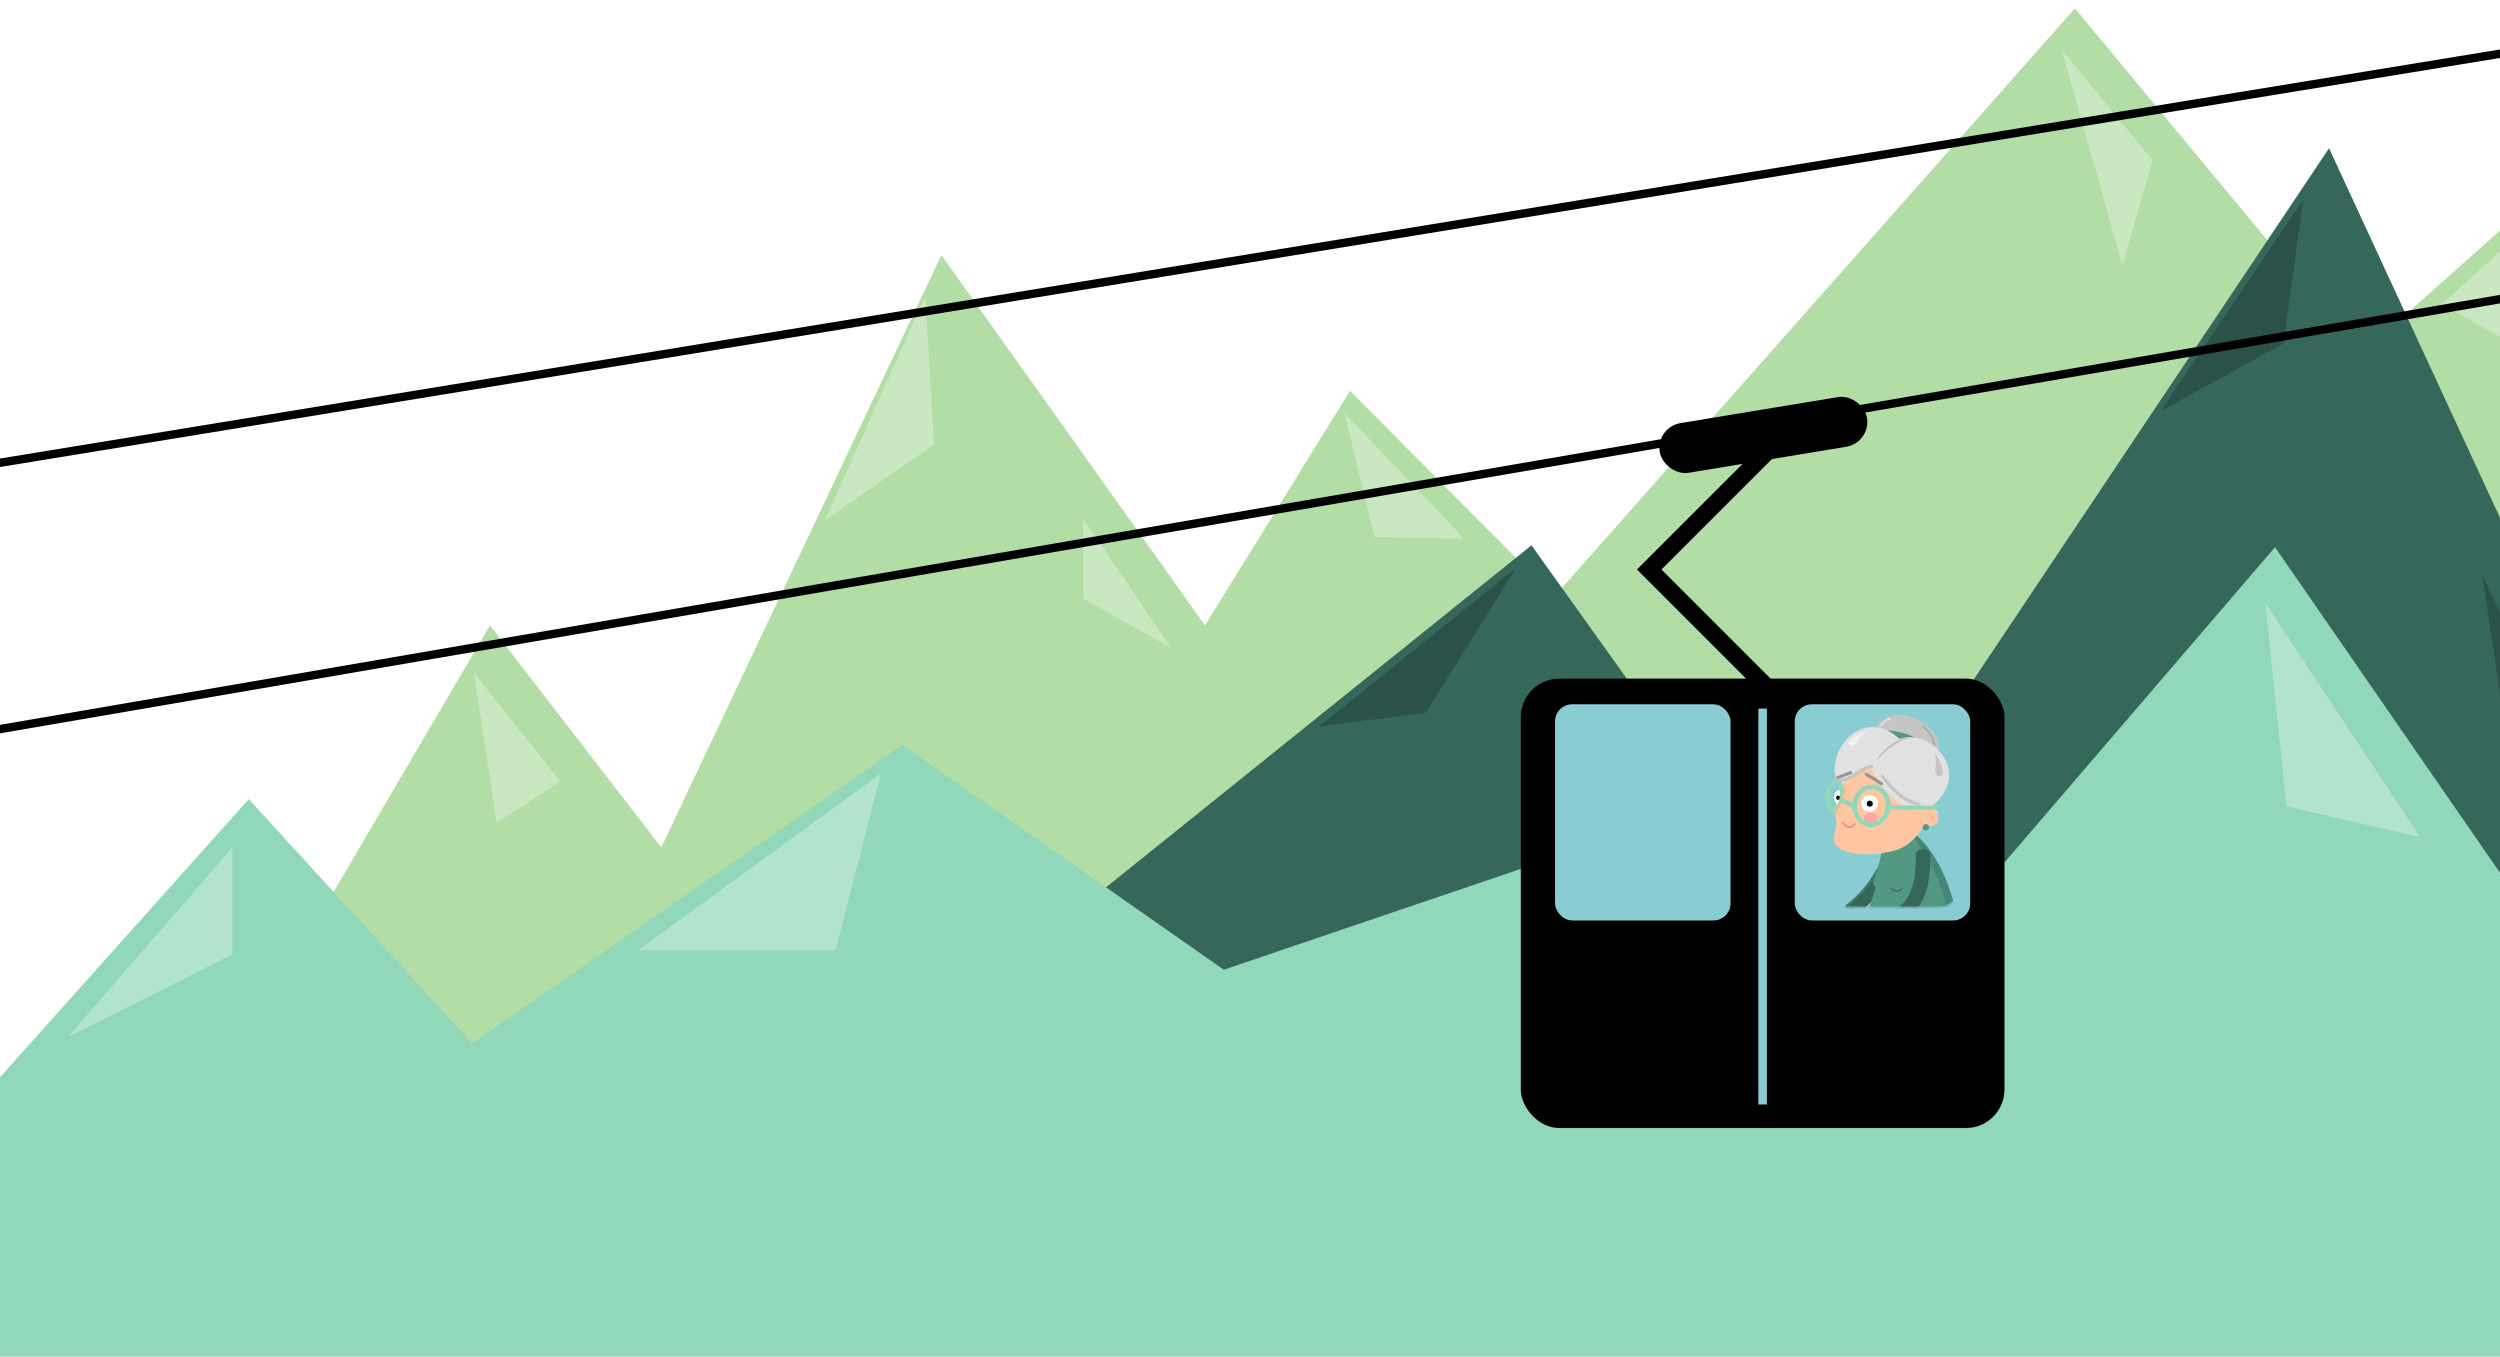 <svg fill="none" height="648" viewBox="0 0 1194 648" width="1194" xmlns="http://www.w3.org/2000/svg" xmlns:xlink="http://www.w3.org/1999/xlink"><filter id="a" color-interpolation-filters="sRGB" filterUnits="userSpaceOnUse" height="581.61" width="1615.67" x="62.328" y="0"><feFlood flood-opacity="0" result="BackgroundImageFix"/><feColorMatrix in="SourceAlpha" type="matrix" values="0 0 0 0 0 0 0 0 0 0 0 0 0 0 0 0 0 0 127 0"/><feOffset dx="8"/><feGaussianBlur stdDeviation="2"/><feColorMatrix type="matrix" values="0 0 0 0 0 0 0 0 0 0 0 0 0 0 0 0 0 0 0.2 0"/><feBlend in2="BackgroundImageFix" mode="normal" result="effect1_dropShadow"/><feBlend in="SourceGraphic" in2="effect1_dropShadow" mode="normal" result="shape"/></filter><filter id="b" color-interpolation-filters="sRGB" filterUnits="userSpaceOnUse" height="504.974" width="881.875" x="430.957" y="66.793"><feFlood flood-opacity="0" result="BackgroundImageFix"/><feColorMatrix in="SourceAlpha" type="matrix" values="0 0 0 0 0 0 0 0 0 0 0 0 0 0 0 0 0 0 127 0"/><feOffset dx="8"/><feGaussianBlur stdDeviation="2"/><feColorMatrix type="matrix" values="0 0 0 0 0 0 0 0 0 0 0 0 0 0 0 0 0 0 0.2 0"/><feBlend in2="BackgroundImageFix" mode="normal" result="effect1_dropShadow"/><feBlend in="SourceGraphic" in2="effect1_dropShadow" mode="normal" result="shape"/></filter><filter id="c" color-interpolation-filters="sRGB" filterUnits="userSpaceOnUse" height="408.66" width="1782" x="-140" y="257.34"><feFlood flood-opacity="0" result="BackgroundImageFix"/><feColorMatrix in="SourceAlpha" type="matrix" values="0 0 0 0 0 0 0 0 0 0 0 0 0 0 0 0 0 0 127 0"/><feOffset dx="8"/><feGaussianBlur stdDeviation="2"/><feColorMatrix type="matrix" values="0 0 0 0 0 0 0 0 0 0 0 0 0 0 0 0 0 0 0.2 0"/><feBlend in2="BackgroundImageFix" mode="normal" result="effect1_dropShadow"/><feBlend in="SourceGraphic" in2="effect1_dropShadow" mode="normal" result="shape"/></filter><filter id="d" color-interpolation-filters="sRGB" filterUnits="userSpaceOnUse" height="221.942" width="1229.68" x="-26.34" y="136.029"><feFlood flood-opacity="0" result="BackgroundImageFix"/><feColorMatrix in="SourceAlpha" type="matrix" values="0 0 0 0 0 0 0 0 0 0 0 0 0 0 0 0 0 0 127 0"/><feOffset dx="4" dy="2"/><feGaussianBlur stdDeviation="2"/><feColorMatrix type="matrix" values="0 0 0 0 0 0 0 0 0 0 0 0 0 0 0 0 0 0 0.2 0"/><feBlend in2="BackgroundImageFix" mode="normal" result="effect1_dropShadow"/><feBlend in="SourceGraphic" in2="effect1_dropShadow" mode="normal" result="shape"/></filter><filter id="e" color-interpolation-filters="sRGB" filterUnits="userSpaceOnUse" height="208.948" width="1212.65" x="-10.322" y="19.025"><feFlood flood-opacity="0" result="BackgroundImageFix"/><feColorMatrix in="SourceAlpha" type="matrix" values="0 0 0 0 0 0 0 0 0 0 0 0 0 0 0 0 0 0 127 0"/><feOffset dx="4" dy="2"/><feGaussianBlur stdDeviation="2"/><feColorMatrix type="matrix" values="0 0 0 0 0 0 0 0 0 0 0 0 0 0 0 0 0 0 0.2 0"/><feBlend in2="BackgroundImageFix" mode="normal" result="effect1_dropShadow"/><feBlend in="SourceGraphic" in2="effect1_dropShadow" mode="normal" result="shape"/></filter><filter id="f" color-interpolation-filters="sRGB" filterUnits="userSpaceOnUse" height="364.129" width="243.661" x="720" y="180.953"><feFlood flood-opacity="0" result="BackgroundImageFix"/><feColorMatrix in="SourceAlpha" type="matrix" values="0 0 0 0 0 0 0 0 0 0 0 0 0 0 0 0 0 0 127 0"/><feOffset dx="6.331" dy="6.331"/><feGaussianBlur stdDeviation="3.165"/><feColorMatrix type="matrix" values="0 0 0 0 0 0 0 0 0 0 0 0 0 0 0 0 0 0 0.2 0"/><feBlend in2="BackgroundImageFix" mode="normal" result="effect1_dropShadow"/><feBlend in="SourceGraphic" in2="effect1_dropShadow" mode="normal" result="shape"/></filter><filter id="g" color-interpolation-filters="sRGB" filterUnits="userSpaceOnUse" height="151.951" width="72.71" x="867.688" y="333.26"><feFlood flood-opacity="0" result="BackgroundImageFix"/><feColorMatrix in="SourceAlpha" type="matrix" values="0 0 0 0 0 0 0 0 0 0 0 0 0 0 0 0 0 0 127 0"/><feOffset dx="3.384" dy="-1.692"/><feGaussianBlur stdDeviation="1.692"/><feColorMatrix type="matrix" values="0 0 0 0 0 0 0 0 0 0 0 0 0 0 0 0 0 0 0.2 0"/><feBlend in2="BackgroundImageFix" mode="normal" result="effect1_dropShadow"/><feBlend in="SourceGraphic" in2="effect1_dropShadow" mode="normal" result="shape"/></filter><filter id="h" color-interpolation-filters="sRGB" filterUnits="userSpaceOnUse" height="21.549" width="23.56" x="867.049" y="371.035"><feFlood flood-opacity="0" result="BackgroundImageFix"/><feBlend in="SourceGraphic" in2="BackgroundImageFix" mode="normal" result="shape"/><feGaussianBlur result="effect1_foregroundBlur" stdDeviation="4.528"/></filter><mask id="i" height="104" maskUnits="userSpaceOnUse" width="84" x="851" y="330"><rect fill="#89cdd3" height="103.235" rx="8.177" width="83.814" x="851" y="330"/></mask><g filter="url(#a)"><path d="m226 298.663-163.672 278.947h1603.672l-154.23-202.335-96-206.264-42.49 115.901-121.18-233.766-132.2 117.865-136.917-165.011-248.655 280.912-97.574-98.221-69.246 111.972-125.901-176.798-133.771 282.876z" fill="#b2dda5"/></g><g fill="#fff" fill-opacity=".3"><path d="m1166.04 145.445 81.99-74.648-28.3 104.114z"/><path d="m1013.65 126.777-29.029-103.132 43.539 53.039z"/><path d="m656.474 256.564-14.378-59.337 57.262 60.089z"/><path d="m446.194 212.227-52.247 36.342 47.893-107.061z"/><path d="m559.392 309.471-42.087-23.573v-38.306z"/><path d="m267.684 373.317-30.477 19.644-10.885-71.701z"/></g><g filter="url(#b)"><path d="m723.432 260.449-292.475 235.117 43.33 72.201 678.833-27.77 147.71-44.431-196.48-424.773-249.617 373.239z" fill="#35675b"/></g><path d="m1031.79 196.5 68.21-101.168-9.44 68.755z" fill="#000" fill-opacity=".2"/><path d="m630 346.978 93.967-75.624-43.029 69.057z" fill="#000" fill-opacity=".2"/><path d="m1204.49 401.791-18.87-126.705 47.17 97.239z" fill="#2a5249"/><g filter="url(#c)"><path d="m110.816 381.675-250.816 280.325h1770l-219.43-198.867-109.57-150.415-83 150.415-139.45-201.793-218.55 254.66-114.432-110.258-169.094 57.391-153.485-107.376-205.514 142.551z" fill="#91d7b9"/></g><path d="m32.578 495.111 78.37-90.363v51.075z" fill="#fff" fill-opacity=".3"/><path d="m304.691 453.861 116.103-84.47-21.769 84.47z" fill="#fff" fill-opacity=".3"/><path d="m1092.02 385.1-10.16-97.239 74.01 111.972z" fill="#fff" fill-opacity=".3"/><path d="m747.492 484.227-8.947-72.85 56.372 83.527z" fill="#fff" fill-opacity=".3"/><g filter="url(#d)"><path d="m-26 350 1221-210" stroke="#000" stroke-width="4"/></g><g filter="url(#e)"><path d="m-10 220 1204-197" stroke="#000" stroke-width="4"/></g><g filter="url(#f)"><rect fill="#000" height="214.646" rx="18.398" width="231" x="720" y="317.775"/><rect fill="#89cdd3" height="103.235" rx="8.177" width="83.814" x="736.355" y="330.041"/><rect fill="#89cdd3" height="103.235" rx="8.177" width="83.814" x="850.834" y="330.041"/><path d="m835.502 332.084v189.093" stroke="#89cdd3" stroke-width="4.088"/><path d="m840.596 324.93-59.268-59.268 59.268-59.267" stroke="#000" stroke-width="8.289"/><rect fill="#000" height="24.039" rx="12.019" transform="matrix(.987 -.163 .163 .987 -21.704 130.745)" width="100.299" x="784.123" y="197.338"/></g><g mask="url(#i)"><g filter="url(#g)"><path clip-rule="evenodd" d="m902.627 406.602c-1.663-.89-3.732-.263-4.622 1.4-4.863 9.086-7.962 14.012-10.76 17.499-2.606 3.249-5.002 5.322-8.663 8.491-.234.203-.473.409-.717.621l4.472 5.162c.276-.239.547-.474.814-.705 3.576-3.092 6.414-5.547 9.421-9.295 3.206-3.996 6.545-9.376 11.455-18.551.89-1.663.263-3.732-1.4-4.622z" fill="#35675b" fill-rule="evenodd"/><path clip-rule="evenodd" d="m899.124 406.984c-.277-.148-.622-.044-.77.233-4.884 9.125-8.037 14.204-10.96 17.868-2.737 3.43-5.281 5.631-8.91 8.771-.241.208-.486.42-.736.637l.746.86c.256-.221.506-.438.752-.651 3.615-3.128 6.233-5.393 9.037-8.907 2.991-3.749 6.184-8.904 11.074-18.041.149-.277.044-.622-.233-.77z" fill="#407967" fill-rule="evenodd"/><path d="m931.895 445.356c-.893-9.836-6.275-32.651-20.661-45.221-2.296 0-8.647 1.073-15.687 5.365 1.148 10.347-4.974 27.209-10.33 39.856 6.887 6.898 29.46 10.347 46.678 0z" fill="#539882"/><path d="m895.659 406.885c-.134 1.473-2.175 10.159-3.681 14.009l5.175.36 1.932-8.092z" fill="#539882"/><path d="m931.895 444.8c-.887-9.715-6.232-32.247-20.52-44.661-1.52 0-.38-.189-.38 1.893 10.64 14.571 17.86 32.549 14.82 45.795 3.04-1.324 3.61-1.703 6.08-3.027z" fill="#468677"/><path d="m887.24 363.168c-3.723 4.45-5.252 7.647-6.458 8.626-.965.784-.875 1.468-.709 1.712-.362 1.562-1.26 4.902-1.961 5.767 1.276.548 1.815.753 1.925.787l2.181-5.892z" fill="#ffc7a1"/><g filter="url(#h)"><path d="m876.405 381.061c-.165.535.786 1.304 2.125 1.718 1.339.413 2.558.314 2.723-.222.166-.535-.786-1.304-2.124-1.717-1.339-.414-2.558-.315-2.724.221z" fill="#fca"/></g><path d="m907.788 386.047c9.356 8.861 12.497 3.659 14.824 3.582-5.018-3.142-11.973-3.697-14.824-3.582z" fill="#e1e1e1"/><path d="m891.307 422.968c0 1.961 1.59 3.551 3.552 3.551 1.961 0 3.551-1.59 3.551-3.551 0-1.962-1.59-3.552-3.551-3.552-1.962 0-3.552 1.59-3.552 3.552z" fill="#539882"/><path d="m905.514 425.836c-1.713.821-4.567 1.149-6.089-.328.571 2.298 4.757 2.955 6.089.328z" fill="#468677"/><path clip-rule="evenodd" d="m899.475 425.579c-.071.088-.065.225.013.305 1.067 1.104 2.06 1.623 3.048 1.652.985.029 1.929-.432 2.897-1.202.086-.068.107-.203.046-.301-.06-.098-.179-.122-.265-.053-.935.744-1.798 1.149-2.668 1.123-.867-.025-1.777-.479-2.802-1.539-.078-.08-.199-.074-.269.015z" fill="#35675b" fill-rule="evenodd"/><path clip-rule="evenodd" d="m915.037 407.035c-1.904-.008-3.43 1.517-3.408 3.406.115 9.752-1.38 15.236-3.518 19.042-1.888 3.36-4.352 5.626-7.547 8.564-.534.491-1.088 1-1.664 1.537l4.767 5.017c.502-.468 1.012-.934 1.525-1.404 3.181-2.909 6.507-5.952 8.958-10.315 2.911-5.184 4.499-11.962 4.376-22.413-.022-1.889-1.584-3.427-3.489-3.434z" fill="#35675b" fill-rule="evenodd"/><path d="m893.103 348.641c-2.795 5.691 1.344 13.449 9.244 17.328 7.9 3.88 16.57 2.411 19.364-3.28 2.795-5.691-1.344-13.449-9.244-17.329-7.9-3.879-16.57-2.41-19.364 3.281z" fill="#c5c5c5"/><path d="m915.804 357.194c-1.551-1.687-7.795-6.144-17.696-6.568l4.026 7.487c3.483.223 11.094.352 13.67-.919z" fill="#539882"/><path d="m904.752 355.522c-18.789-18.944-39.011 7.308-29.395 22.329 13.619-9.569 25.271-18.873 29.395-22.329z" fill="#e1e1e1"/><path d="m873.499 397.037c1.42-4.425-3.411-10.624 2.389-14.037l3.432 12.34c-.134.684-1.764 1.65-5.821 1.697z" fill="#ffc7a1"/><path d="m876.889 379.023c-1.518 15.055 6.744 28.217 18.453 29.398 11.71 1.18 22.433-10.067 23.951-25.122 1.517-15.055-6.744-28.217-18.454-29.398-11.709-1.18-22.432 10.067-23.95 25.122z" fill="#ffc7a1"/><path d="m872.492 382.151c-.197 1.952 1 3.671 2.673 3.839 1.673.169 3.188-1.276 3.385-3.228.197-1.951-1-3.67-2.673-3.839-1.672-.169-3.188 1.277-3.385 3.228z" fill="#fff"/><path d="m873.523 382.587c-.056.558.351 1.055.908 1.112.558.056 1.056-.351 1.112-.908.056-.558-.35-1.055-.908-1.112-.558-.056-1.055.351-1.112.908z" fill="#000"/><path clip-rule="evenodd" d="m871.351 386.186c-.493-1.128-.771-2.799-.578-4.718.194-1.919.8-3.501 1.508-4.508.757-1.076 1.29-1.092 1.351-1.086.06.006.58.128 1.107 1.334.492 1.128.771 2.799.577 4.718-.193 1.919-.8 3.501-1.507 4.508-.757 1.076-1.291 1.092-1.351 1.086-.061-.006-.581-.128-1.107-1.334zm.879 3.588c-2.509-.253-4.178-4.074-3.729-8.535.45-4.461 2.849-7.872 5.358-7.619s4.179 4.074 3.729 8.535-2.848 7.872-5.358 7.619z" fill="#91d7b9" fill-rule="evenodd"/><path d="m873.156 389.105c3.377-2.97 3.047-9.138 7.703-18.082l.324 22.181c-1.239-.545-4.579-2.127-8.027-4.099z" fill="#ffc7a1"/><path d="m913.325 391.872c-.225 2.231 1.627 4.244 4.136 4.497s4.725-1.35 4.95-3.581c.225-2.23-1.627-4.243-4.136-4.496s-4.726 1.35-4.95 3.58z" fill="#ffc7a1"/><path d="m873.822 405.695c-3.261-3.433.342-9.566 1.444-14.322 7.043 2.424 25.393 9.154 32.914 12.997-7.771 6.144-28.416 7.579-34.358 1.325z" fill="#ffc7a1"/><path d="m876.768 394.758c1.691 1.694 2.961 3.385 5.922.424" stroke="#ff8281" stroke-linecap="round" stroke-width=".846"/><path clip-rule="evenodd" d="m878.06 379.808c.36-1.107.734-2.262 1.134-3.438l-.765-.252c-.407 1.201-.785 2.365-1.145 3.474-.536 1.654-1.033 3.186-1.533 4.542-.415 1.127-.826 2.113-1.253 2.923-.428.813-.86 1.426-1.31 1.825l-.39.348 3.114 1.933.429-.666-2.247-1.394c.405-.452.774-1.024 1.121-1.682.449-.854.873-1.876 1.294-3.017.503-1.365 1.01-2.927 1.551-4.596z" fill="#ffb685" fill-rule="evenodd"/><path clip-rule="evenodd" d="m877.699 385.886c.88.297 1.967.785 3.495 1.73l1.148-2.025c-1.641-1.015-2.877-1.581-3.941-1.94-.827-.278-1.549-.428-2.194-.562-.17-.036-.335-.07-.494-.105l-.479 2.297c.2.044.391.084.576.122.627.131 1.195.25 1.889.483z" fill="#91d7b9" fill-rule="evenodd"/><path d="m886.841 392.5c-.169 1.669 1.083 3.163 2.796 3.336 1.713.172 3.237-1.041 3.406-2.711.168-1.67-1.084-3.163-2.796-3.336-1.713-.173-3.238 1.041-3.406 2.711z" fill="#fca7a7"/><path clip-rule="evenodd" d="m889.615 394.4c-3.554-.359-6.53-3.98-6.065-8.586.464-4.605 4.102-7.56 7.657-7.201 3.555.358 6.53 3.979 6.065 8.585-.464 4.606-4.102 7.56-7.657 7.202zm-.222 2.202c-5.018-.506-8.631-5.436-8.068-11.012.562-5.576 5.086-9.686 10.104-9.18s8.631 5.436 8.069 11.012c-.563 5.576-5.086 9.686-10.105 9.18z" fill="#91d7b9" fill-rule="evenodd"/><path d="m885.463 384.99c-.225 2.23 1.401 4.22 3.631 4.445 2.231.225 4.221-1.401 4.446-3.631s-1.401-4.221-3.631-4.446c-2.231-.224-4.221 1.401-4.446 3.632z" fill="#fff"/><path d="m918.054 388.105c-2.405 1.083-15.32 3.948-27.88-19.48.789-3.393 4.763-10.809 14.353-13.328 17.064 5.32 15.724 31.893 13.527 32.808z" fill="#e1e1e1"/><path d="m876.286 374.887c4.849-.101 7.506-5.336 14.369-6.216 1.35-3.795 3.813-9.406 14.156-13.709-6.411-3.595-26.642 1.247-28.525 19.925z" fill="#e1e1e1"/><path d="m918.519 387.301c20.971-15.991.706-38.046-14.69-32.737 6.871 15.635 12.792 28.289 14.69 32.737z" fill="#e1e1e1"/><path d="m914.887 396.625c-.085.836.525 1.583 1.362 1.667.836.085 1.582-.525 1.667-1.362.084-.836-.526-1.582-1.362-1.667-.836-.084-1.583.526-1.667 1.362z" fill="#539882"/><path d="m924.564 371.421c.066-2.956-.476-4.491-4.046-10.436 1.045 2.935.908 5.677.384 7.801-.279 1.129.409 3.414 1.495 3.603.709.124 2.15-.209 2.167-.968z" fill="#c4c4c4"/><path clip-rule="evenodd" d="m891.261 367.885c-.013-.42-.368-.751-.794-.739-1.287.035-2.603.525-3.866 1.163-1.179.596-2.385 1.36-3.547 2.097-.087.055-.174.11-.261.165-1.26.798-2.464 1.547-3.607 2.073-1.149.531-2.144.791-2.993.705-.423-.043-.801.262-.843.68s.267.792.69.834c1.26.127 2.558-.266 3.801-.839 1.25-.576 2.538-1.381 3.786-2.171.082-.052.164-.103.246-.155 1.179-.747 2.323-1.472 3.433-2.033 1.192-.602 2.263-.972 3.208-.998.426-.011.76-.362.747-.782z" fill="#c4c4c4" fill-rule="evenodd"/><path d="m879.481 355.874c1.722-1.734 5.003-4.109 9.445-5.212-2.502 1.222-4.286 3.23-5.952 6.46-.42.813-1.451 1.12-2.399.794-1.127-.387-1.882-1.249-1.094-2.042z" fill="#f0f0f0"/><g clip-rule="evenodd" fill-rule="evenodd"><path d="m914.709 348.35c-.124.174-.097.423.061.556l.011.009c1.365 1.147 4.774 4.009 5.359 8.671.027.217.211.365.411.332.199-.033.339-.236.312-.452-.626-4.981-4.233-8.009-5.604-9.16-.013-.011-.025-.021-.038-.031-.158-.133-.387-.1-.512.075z" fill="#a8a8a8"/><path d="m899.688 344.871c-.041-.209-.227-.339-.416-.29-1.705.446-3.667 1.684-5.003 4.007-.105.183-.059.424.103.537s.379.056.485-.127c1.222-2.126 3.015-3.254 4.561-3.658.189-.049.31-.259.27-.469z" fill="#e1e1e1"/><path d="m887.275 371.095c-.218.358-.104.824.254 1.042l7.34 4.462c.358.218.825.104 1.043-.254.217-.359.104-.825-.255-1.043l-7.34-4.462c-.358-.217-.824-.104-1.042.255z" fill="#969696"/><path d="m873.714 373.276c.149.392.587.589.979.44l6.091-2.315c.392-.148.589-.587.44-.978-.149-.392-.588-.589-.979-.44l-6.091 2.314c-.392.149-.589.587-.44.979z" fill="#969696"/><path d="m921.916 387.54c-.007-.562-.52-1.022-1.145-1.027l-22.183-.194.027 2.034 22.183.194c.625.006 1.126-.445 1.118-1.007z" fill="#91d7b9"/><path d="m895.159 371.927c-.325.28-.37.776-.099 1.109 3.775 4.645 6.519 7.551 9.192 9.553 2.691 2.016 5.275 3.091 8.677 4.135.405.124.832-.113.956-.529.123-.417-.105-.856-.51-.98-3.318-1.018-5.719-2.03-8.216-3.9-2.516-1.885-5.164-4.669-8.921-9.292-.271-.333-.754-.376-1.079-.096z" fill="#c4c4c4"/></g><path d="m892.546 365.303c.98-2.276 4.758-7.752 11.955-10.668.782-.317 2.923-1.09 5.522-.828-5.357 1.043-11.958 5.126-17.477 11.496z" fill="#c4c4c4"/><path clip-rule="evenodd" d="m917.538 390.579c-.031.184.1.358.292.39 1.029.166 1.489.582 1.691.975.211.412.175.872.073 1.166-.062.177.037.37.222.43.184.061.384-.033.446-.209.146-.418.204-1.07-.11-1.682-.324-.633-1.009-1.153-2.211-1.348-.192-.031-.373.093-.403.278z" fill="#ffb685" fill-rule="evenodd"/><circle fill="#000" r="1.458" transform="matrix(-.98 .198 .198 .98 889.633 385.529)"/></g></g></svg>